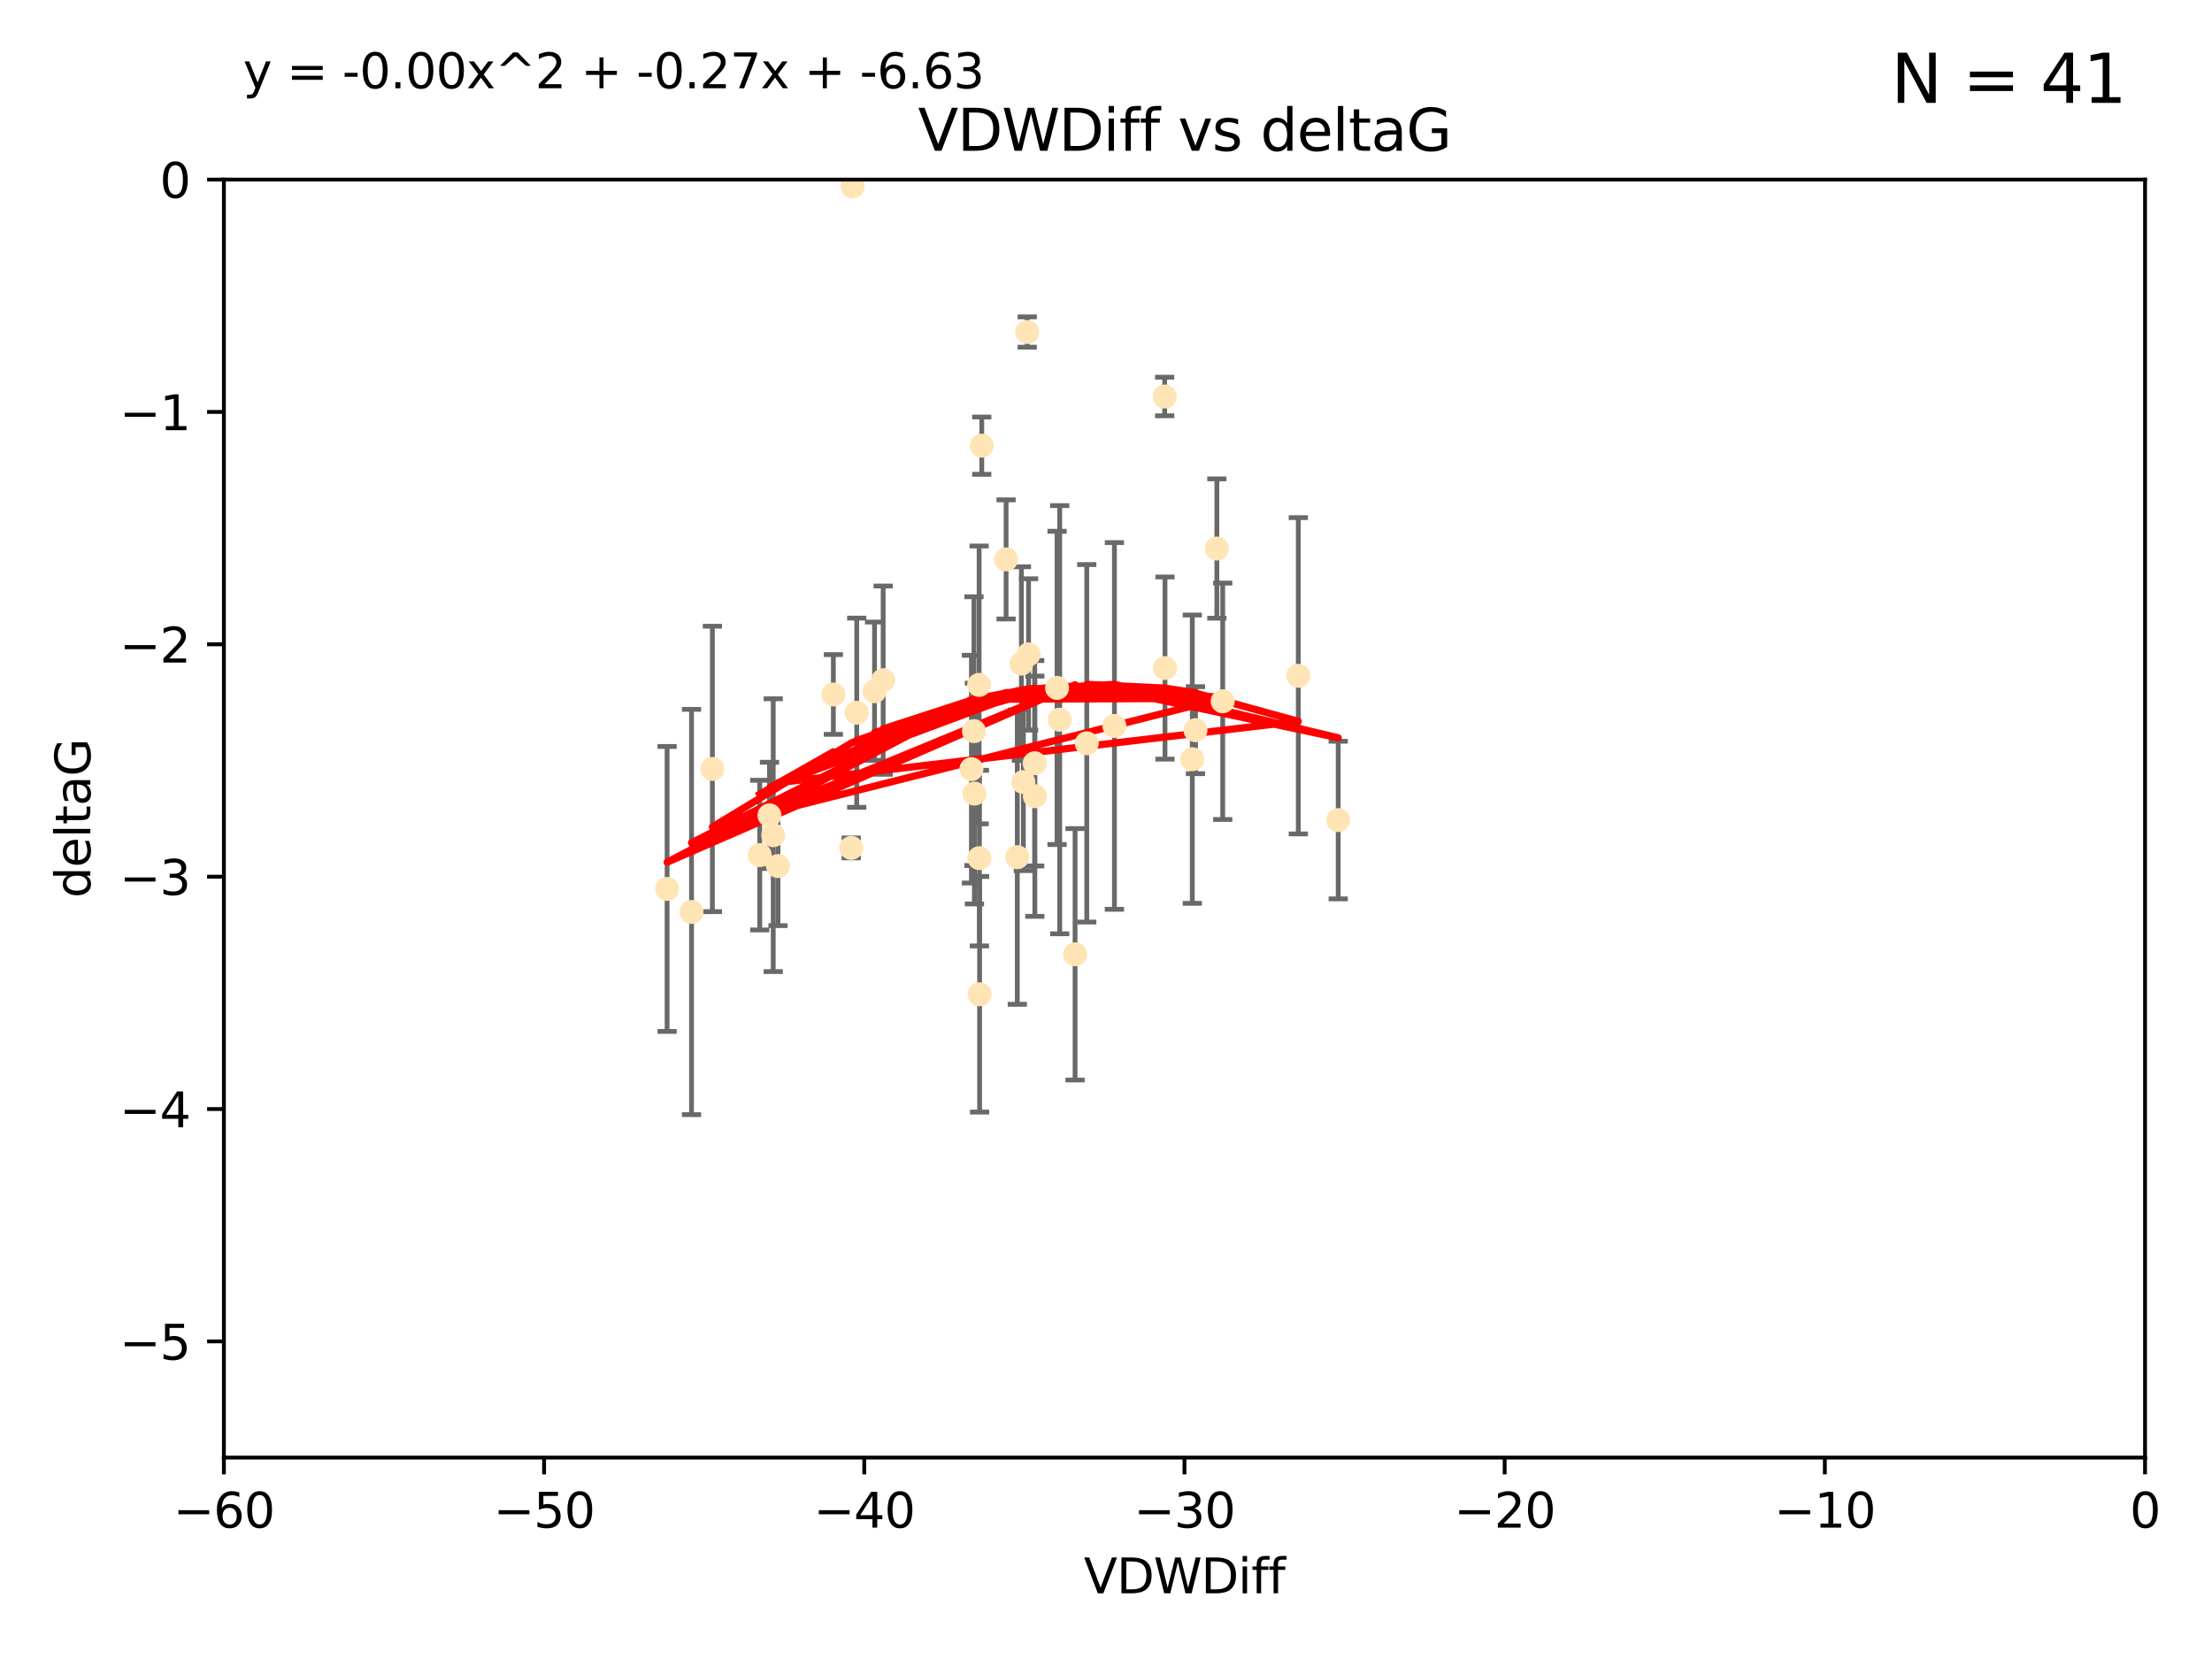 <?xml version="1.0" encoding="utf-8" standalone="no"?>
<!DOCTYPE svg PUBLIC "-//W3C//DTD SVG 1.1//EN"
  "http://www.w3.org/Graphics/SVG/1.1/DTD/svg11.dtd">
<svg xmlns:xlink="http://www.w3.org/1999/xlink" width="460.8pt" height="345.6pt" viewBox="0 0 460.8 345.6" xmlns="http://www.w3.org/2000/svg" version="1.1">
 <defs>
  <style type="text/css">*{stroke-linejoin: round; stroke-linecap: butt}</style>
 </defs>
 <g id="figure_1">
  <g id="patch_1">
   <path d="M 0 345.6 
L 460.8 345.6 
L 460.8 0 
L 0 0 
z
" style="fill: #ffffff"/>
  </g>
  <g id="axes_1">
   <g id="patch_2">
    <path d="M 46.64 303.64 
L 446.85 303.64 
L 446.85 37.411 
L 46.64 37.411 
z
" style="fill: #ffffff"/>
   </g>
   <g id="PathCollection_1">
    <defs>
     <path id="m54cd2aea5c" d="M 0 1.118 
C 0.297 1.118 0.581 1 0.791 0.791 
C 1 0.581 1.118 0.297 1.118 0 
C 1.118 -0.297 1 -0.581 0.791 -0.791 
C 0.581 -1 0.297 -1.118 0 -1.118 
C -0.297 -1.118 -0.581 -1 -0.791 -0.791 
C -1 -0.581 -1.118 -0.297 -1.118 0 
C -1.118 0.297 -1 0.581 -0.791 0.791 
C -0.581 1 -0.297 1.118 0 1.118 
z
" style="stroke: #ffe4b5"/>
    </defs>
    <g clip-path="url(#p4e8b5f363e)">
     <use xlink:href="#m54cd2aea5c" x="158.268" y="178.137" style="fill: #ffe4b5; stroke: #ffe4b5"/>
     <use xlink:href="#m54cd2aea5c" x="173.607" y="144.673" style="fill: #ffe4b5; stroke: #ffe4b5"/>
     <use xlink:href="#m54cd2aea5c" x="160.298" y="169.858" style="fill: #ffe4b5; stroke: #ffe4b5"/>
     <use xlink:href="#m54cd2aea5c" x="161.079" y="173.986" style="fill: #ffe4b5; stroke: #ffe4b5"/>
     <use xlink:href="#m54cd2aea5c" x="215.547" y="159.001" style="fill: #ffe4b5; stroke: #ffe4b5"/>
     <use xlink:href="#m54cd2aea5c" x="202.989" y="165.32" style="fill: #ffe4b5; stroke: #ffe4b5"/>
     <use xlink:href="#m54cd2aea5c" x="183.981" y="141.689" style="fill: #ffe4b5; stroke: #ffe4b5"/>
     <use xlink:href="#m54cd2aea5c" x="220.202" y="143.304" style="fill: #ffe4b5; stroke: #ffe4b5"/>
     <use xlink:href="#m54cd2aea5c" x="177.608" y="38.847" style="fill: #ffe4b5; stroke: #ffe4b5"/>
     <use xlink:href="#m54cd2aea5c" x="204.518" y="92.84" style="fill: #ffe4b5; stroke: #ffe4b5"/>
     <use xlink:href="#m54cd2aea5c" x="220.756" y="149.929" style="fill: #ffe4b5; stroke: #ffe4b5"/>
     <use xlink:href="#m54cd2aea5c" x="253.493" y="114.27" style="fill: #ffe4b5; stroke: #ffe4b5"/>
     <use xlink:href="#m54cd2aea5c" x="203.971" y="142.679" style="fill: #ffe4b5; stroke: #ffe4b5"/>
     <use xlink:href="#m54cd2aea5c" x="178.473" y="148.47" style="fill: #ffe4b5; stroke: #ffe4b5"/>
     <use xlink:href="#m54cd2aea5c" x="209.588" y="116.536" style="fill: #ffe4b5; stroke: #ffe4b5"/>
     <use xlink:href="#m54cd2aea5c" x="248.375" y="158.151" style="fill: #ffe4b5; stroke: #ffe4b5"/>
     <use xlink:href="#m54cd2aea5c" x="270.463" y="140.779" style="fill: #ffe4b5; stroke: #ffe4b5"/>
     <use xlink:href="#m54cd2aea5c" x="162.073" y="180.416" style="fill: #ffe4b5; stroke: #ffe4b5"/>
     <use xlink:href="#m54cd2aea5c" x="202.895" y="152.314" style="fill: #ffe4b5; stroke: #ffe4b5"/>
     <use xlink:href="#m54cd2aea5c" x="254.713" y="146.089" style="fill: #ffe4b5; stroke: #ffe4b5"/>
     <use xlink:href="#m54cd2aea5c" x="148.403" y="160.183" style="fill: #ffe4b5; stroke: #ffe4b5"/>
     <use xlink:href="#m54cd2aea5c" x="177.327" y="176.633" style="fill: #ffe4b5; stroke: #ffe4b5"/>
     <use xlink:href="#m54cd2aea5c" x="204.03" y="178.764" style="fill: #ffe4b5; stroke: #ffe4b5"/>
     <use xlink:href="#m54cd2aea5c" x="138.969" y="185.182" style="fill: #ffe4b5; stroke: #ffe4b5"/>
     <use xlink:href="#m54cd2aea5c" x="223.956" y="198.803" style="fill: #ffe4b5; stroke: #ffe4b5"/>
     <use xlink:href="#m54cd2aea5c" x="144.057" y="189.983" style="fill: #ffe4b5; stroke: #ffe4b5"/>
     <use xlink:href="#m54cd2aea5c" x="204.07" y="207.127" style="fill: #ffe4b5; stroke: #ffe4b5"/>
     <use xlink:href="#m54cd2aea5c" x="214.267" y="136.325" style="fill: #ffe4b5; stroke: #ffe4b5"/>
     <use xlink:href="#m54cd2aea5c" x="182.183" y="143.993" style="fill: #ffe4b5; stroke: #ffe4b5"/>
     <use xlink:href="#m54cd2aea5c" x="213.182" y="162.913" style="fill: #ffe4b5; stroke: #ffe4b5"/>
     <use xlink:href="#m54cd2aea5c" x="242.69" y="139.165" style="fill: #ffe4b5; stroke: #ffe4b5"/>
     <use xlink:href="#m54cd2aea5c" x="211.923" y="178.566" style="fill: #ffe4b5; stroke: #ffe4b5"/>
     <use xlink:href="#m54cd2aea5c" x="249.042" y="152.11" style="fill: #ffe4b5; stroke: #ffe4b5"/>
     <use xlink:href="#m54cd2aea5c" x="242.621" y="82.595" style="fill: #ffe4b5; stroke: #ffe4b5"/>
     <use xlink:href="#m54cd2aea5c" x="226.39" y="154.845" style="fill: #ffe4b5; stroke: #ffe4b5"/>
     <use xlink:href="#m54cd2aea5c" x="278.774" y="170.835" style="fill: #ffe4b5; stroke: #ffe4b5"/>
     <use xlink:href="#m54cd2aea5c" x="232.153" y="151.227" style="fill: #ffe4b5; stroke: #ffe4b5"/>
     <use xlink:href="#m54cd2aea5c" x="213.988" y="69.167" style="fill: #ffe4b5; stroke: #ffe4b5"/>
     <use xlink:href="#m54cd2aea5c" x="212.776" y="138.239" style="fill: #ffe4b5; stroke: #ffe4b5"/>
     <use xlink:href="#m54cd2aea5c" x="215.574" y="165.868" style="fill: #ffe4b5; stroke: #ffe4b5"/>
     <use xlink:href="#m54cd2aea5c" x="202.366" y="160.223" style="fill: #ffe4b5; stroke: #ffe4b5"/>
    </g>
   </g>
   <g id="matplotlib.axis_1">
    <g id="xtick_1">
     <g id="line2d_1">
      <defs>
       <path id="m815a73ae63" d="M 0 0 
L 0 3.5 
" style="stroke: #000000; stroke-width: 0.8"/>
      </defs>
      <g>
       <use xlink:href="#m815a73ae63" x="46.64" y="303.64" style="stroke: #000000; stroke-width: 0.8"/>
      </g>
     </g>
     <g id="text_1">
      <!-- −60 -->
      <g transform="translate(36.088 318.238)scale(0.1 -0.1)">
       <defs>
        <path id="DejaVuSans-2212" d="M 678 2272 
L 4684 2272 
L 4684 1741 
L 678 1741 
L 678 2272 
z
" transform="scale(0.016)"/>
        <path id="DejaVuSans-36" d="M 2113 2584 
Q 1688 2584 1439 2293 
Q 1191 2003 1191 1497 
Q 1191 994 1439 701 
Q 1688 409 2113 409 
Q 2538 409 2786 701 
Q 3034 994 3034 1497 
Q 3034 2003 2786 2293 
Q 2538 2584 2113 2584 
z
M 3366 4563 
L 3366 3988 
Q 3128 4100 2886 4159 
Q 2644 4219 2406 4219 
Q 1781 4219 1451 3797 
Q 1122 3375 1075 2522 
Q 1259 2794 1537 2939 
Q 1816 3084 2150 3084 
Q 2853 3084 3261 2657 
Q 3669 2231 3669 1497 
Q 3669 778 3244 343 
Q 2819 -91 2113 -91 
Q 1303 -91 875 529 
Q 447 1150 447 2328 
Q 447 3434 972 4092 
Q 1497 4750 2381 4750 
Q 2619 4750 2861 4703 
Q 3103 4656 3366 4563 
z
" transform="scale(0.016)"/>
        <path id="DejaVuSans-30" d="M 2034 4250 
Q 1547 4250 1301 3770 
Q 1056 3291 1056 2328 
Q 1056 1369 1301 889 
Q 1547 409 2034 409 
Q 2525 409 2770 889 
Q 3016 1369 3016 2328 
Q 3016 3291 2770 3770 
Q 2525 4250 2034 4250 
z
M 2034 4750 
Q 2819 4750 3233 4129 
Q 3647 3509 3647 2328 
Q 3647 1150 3233 529 
Q 2819 -91 2034 -91 
Q 1250 -91 836 529 
Q 422 1150 422 2328 
Q 422 3509 836 4129 
Q 1250 4750 2034 4750 
z
" transform="scale(0.016)"/>
       </defs>
       <use xlink:href="#DejaVuSans-2212"/>
       <use xlink:href="#DejaVuSans-36" x="83.789"/>
       <use xlink:href="#DejaVuSans-30" x="147.412"/>
      </g>
     </g>
    </g>
    <g id="xtick_2">
     <g id="line2d_2">
      <g>
       <use xlink:href="#m815a73ae63" x="113.342" y="303.64" style="stroke: #000000; stroke-width: 0.8"/>
      </g>
     </g>
     <g id="text_2">
      <!-- −50 -->
      <g transform="translate(102.789 318.238)scale(0.1 -0.1)">
       <defs>
        <path id="DejaVuSans-35" d="M 691 4666 
L 3169 4666 
L 3169 4134 
L 1269 4134 
L 1269 2991 
Q 1406 3038 1543 3061 
Q 1681 3084 1819 3084 
Q 2600 3084 3056 2656 
Q 3513 2228 3513 1497 
Q 3513 744 3044 326 
Q 2575 -91 1722 -91 
Q 1428 -91 1123 -41 
Q 819 9 494 109 
L 494 744 
Q 775 591 1075 516 
Q 1375 441 1709 441 
Q 2250 441 2565 725 
Q 2881 1009 2881 1497 
Q 2881 1984 2565 2268 
Q 2250 2553 1709 2553 
Q 1456 2553 1204 2497 
Q 953 2441 691 2322 
L 691 4666 
z
" transform="scale(0.016)"/>
       </defs>
       <use xlink:href="#DejaVuSans-2212"/>
       <use xlink:href="#DejaVuSans-35" x="83.789"/>
       <use xlink:href="#DejaVuSans-30" x="147.412"/>
      </g>
     </g>
    </g>
    <g id="xtick_3">
     <g id="line2d_3">
      <g>
       <use xlink:href="#m815a73ae63" x="180.043" y="303.64" style="stroke: #000000; stroke-width: 0.8"/>
      </g>
     </g>
     <g id="text_3">
      <!-- −40 -->
      <g transform="translate(169.491 318.238)scale(0.1 -0.1)">
       <defs>
        <path id="DejaVuSans-34" d="M 2419 4116 
L 825 1625 
L 2419 1625 
L 2419 4116 
z
M 2253 4666 
L 3047 4666 
L 3047 1625 
L 3713 1625 
L 3713 1100 
L 3047 1100 
L 3047 0 
L 2419 0 
L 2419 1100 
L 313 1100 
L 313 1709 
L 2253 4666 
z
" transform="scale(0.016)"/>
       </defs>
       <use xlink:href="#DejaVuSans-2212"/>
       <use xlink:href="#DejaVuSans-34" x="83.789"/>
       <use xlink:href="#DejaVuSans-30" x="147.412"/>
      </g>
     </g>
    </g>
    <g id="xtick_4">
     <g id="line2d_4">
      <g>
       <use xlink:href="#m815a73ae63" x="246.745" y="303.64" style="stroke: #000000; stroke-width: 0.8"/>
      </g>
     </g>
     <g id="text_4">
      <!-- −30 -->
      <g transform="translate(236.193 318.238)scale(0.1 -0.1)">
       <defs>
        <path id="DejaVuSans-33" d="M 2597 2516 
Q 3050 2419 3304 2112 
Q 3559 1806 3559 1356 
Q 3559 666 3084 287 
Q 2609 -91 1734 -91 
Q 1441 -91 1130 -33 
Q 819 25 488 141 
L 488 750 
Q 750 597 1062 519 
Q 1375 441 1716 441 
Q 2309 441 2620 675 
Q 2931 909 2931 1356 
Q 2931 1769 2642 2001 
Q 2353 2234 1838 2234 
L 1294 2234 
L 1294 2753 
L 1863 2753 
Q 2328 2753 2575 2939 
Q 2822 3125 2822 3475 
Q 2822 3834 2567 4026 
Q 2313 4219 1838 4219 
Q 1578 4219 1281 4162 
Q 984 4106 628 3988 
L 628 4550 
Q 988 4650 1302 4700 
Q 1616 4750 1894 4750 
Q 2613 4750 3031 4423 
Q 3450 4097 3450 3541 
Q 3450 3153 3228 2886 
Q 3006 2619 2597 2516 
z
" transform="scale(0.016)"/>
       </defs>
       <use xlink:href="#DejaVuSans-2212"/>
       <use xlink:href="#DejaVuSans-33" x="83.789"/>
       <use xlink:href="#DejaVuSans-30" x="147.412"/>
      </g>
     </g>
    </g>
    <g id="xtick_5">
     <g id="line2d_5">
      <g>
       <use xlink:href="#m815a73ae63" x="313.447" y="303.64" style="stroke: #000000; stroke-width: 0.8"/>
      </g>
     </g>
     <g id="text_5">
      <!-- −20 -->
      <g transform="translate(302.894 318.238)scale(0.1 -0.1)">
       <defs>
        <path id="DejaVuSans-32" d="M 1228 531 
L 3431 531 
L 3431 0 
L 469 0 
L 469 531 
Q 828 903 1448 1529 
Q 2069 2156 2228 2338 
Q 2531 2678 2651 2914 
Q 2772 3150 2772 3378 
Q 2772 3750 2511 3984 
Q 2250 4219 1831 4219 
Q 1534 4219 1204 4116 
Q 875 4013 500 3803 
L 500 4441 
Q 881 4594 1212 4672 
Q 1544 4750 1819 4750 
Q 2544 4750 2975 4387 
Q 3406 4025 3406 3419 
Q 3406 3131 3298 2873 
Q 3191 2616 2906 2266 
Q 2828 2175 2409 1742 
Q 1991 1309 1228 531 
z
" transform="scale(0.016)"/>
       </defs>
       <use xlink:href="#DejaVuSans-2212"/>
       <use xlink:href="#DejaVuSans-32" x="83.789"/>
       <use xlink:href="#DejaVuSans-30" x="147.412"/>
      </g>
     </g>
    </g>
    <g id="xtick_6">
     <g id="line2d_6">
      <g>
       <use xlink:href="#m815a73ae63" x="380.148" y="303.64" style="stroke: #000000; stroke-width: 0.8"/>
      </g>
     </g>
     <g id="text_6">
      <!-- −10 -->
      <g transform="translate(369.596 318.238)scale(0.1 -0.1)">
       <defs>
        <path id="DejaVuSans-31" d="M 794 531 
L 1825 531 
L 1825 4091 
L 703 3866 
L 703 4441 
L 1819 4666 
L 2450 4666 
L 2450 531 
L 3481 531 
L 3481 0 
L 794 0 
L 794 531 
z
" transform="scale(0.016)"/>
       </defs>
       <use xlink:href="#DejaVuSans-2212"/>
       <use xlink:href="#DejaVuSans-31" x="83.789"/>
       <use xlink:href="#DejaVuSans-30" x="147.412"/>
      </g>
     </g>
    </g>
    <g id="xtick_7">
     <g id="line2d_7">
      <g>
       <use xlink:href="#m815a73ae63" x="446.85" y="303.64" style="stroke: #000000; stroke-width: 0.8"/>
      </g>
     </g>
     <g id="text_7">
      <!-- 0 -->
      <g transform="translate(443.669 318.238)scale(0.1 -0.1)">
       <use xlink:href="#DejaVuSans-30"/>
      </g>
     </g>
    </g>
    <g id="text_8">
     <!-- VDWDiff -->
     <g transform="translate(225.772 331.917)scale(0.1 -0.1)">
      <defs>
       <path id="DejaVuSans-56" d="M 1831 0 
L 50 4666 
L 709 4666 
L 2188 738 
L 3669 4666 
L 4325 4666 
L 2547 0 
L 1831 0 
z
" transform="scale(0.016)"/>
       <path id="DejaVuSans-44" d="M 1259 4147 
L 1259 519 
L 2022 519 
Q 2988 519 3436 956 
Q 3884 1394 3884 2338 
Q 3884 3275 3436 3711 
Q 2988 4147 2022 4147 
L 1259 4147 
z
M 628 4666 
L 1925 4666 
Q 3281 4666 3915 4102 
Q 4550 3538 4550 2338 
Q 4550 1131 3912 565 
Q 3275 0 1925 0 
L 628 0 
L 628 4666 
z
" transform="scale(0.016)"/>
       <path id="DejaVuSans-57" d="M 213 4666 
L 850 4666 
L 1831 722 
L 2809 4666 
L 3519 4666 
L 4500 722 
L 5478 4666 
L 6119 4666 
L 4947 0 
L 4153 0 
L 3169 4050 
L 2175 0 
L 1381 0 
L 213 4666 
z
" transform="scale(0.016)"/>
       <path id="DejaVuSans-69" d="M 603 3500 
L 1178 3500 
L 1178 0 
L 603 0 
L 603 3500 
z
M 603 4863 
L 1178 4863 
L 1178 4134 
L 603 4134 
L 603 4863 
z
" transform="scale(0.016)"/>
       <path id="DejaVuSans-66" d="M 2375 4863 
L 2375 4384 
L 1825 4384 
Q 1516 4384 1395 4259 
Q 1275 4134 1275 3809 
L 1275 3500 
L 2222 3500 
L 2222 3053 
L 1275 3053 
L 1275 0 
L 697 0 
L 697 3053 
L 147 3053 
L 147 3500 
L 697 3500 
L 697 3744 
Q 697 4328 969 4595 
Q 1241 4863 1831 4863 
L 2375 4863 
z
" transform="scale(0.016)"/>
      </defs>
      <use xlink:href="#DejaVuSans-56"/>
      <use xlink:href="#DejaVuSans-44" x="68.408"/>
      <use xlink:href="#DejaVuSans-57" x="145.41"/>
      <use xlink:href="#DejaVuSans-44" x="244.287"/>
      <use xlink:href="#DejaVuSans-69" x="321.289"/>
      <use xlink:href="#DejaVuSans-66" x="349.072"/>
      <use xlink:href="#DejaVuSans-66" x="384.277"/>
     </g>
    </g>
   </g>
   <g id="matplotlib.axis_2">
    <g id="ytick_1">
     <g id="line2d_8">
      <defs>
       <path id="mad8fa4c129" d="M 0 0 
L -3.5 0 
" style="stroke: #000000; stroke-width: 0.8"/>
      </defs>
      <g>
       <use xlink:href="#mad8fa4c129" x="46.64" y="279.437" style="stroke: #000000; stroke-width: 0.8"/>
      </g>
     </g>
     <g id="text_9">
      <!-- −5 -->
      <g transform="translate(24.898 283.237)scale(0.1 -0.1)">
       <use xlink:href="#DejaVuSans-2212"/>
       <use xlink:href="#DejaVuSans-35" x="83.789"/>
      </g>
     </g>
    </g>
    <g id="ytick_2">
     <g id="line2d_9">
      <g>
       <use xlink:href="#mad8fa4c129" x="46.64" y="231.032" style="stroke: #000000; stroke-width: 0.8"/>
      </g>
     </g>
     <g id="text_10">
      <!-- −4 -->
      <g transform="translate(24.898 234.831)scale(0.1 -0.1)">
       <use xlink:href="#DejaVuSans-2212"/>
       <use xlink:href="#DejaVuSans-34" x="83.789"/>
      </g>
     </g>
    </g>
    <g id="ytick_3">
     <g id="line2d_10">
      <g>
       <use xlink:href="#mad8fa4c129" x="46.64" y="182.627" style="stroke: #000000; stroke-width: 0.8"/>
      </g>
     </g>
     <g id="text_11">
      <!-- −3 -->
      <g transform="translate(24.898 186.426)scale(0.1 -0.1)">
       <use xlink:href="#DejaVuSans-2212"/>
       <use xlink:href="#DejaVuSans-33" x="83.789"/>
      </g>
     </g>
    </g>
    <g id="ytick_4">
     <g id="line2d_11">
      <g>
       <use xlink:href="#mad8fa4c129" x="46.64" y="134.222" style="stroke: #000000; stroke-width: 0.8"/>
      </g>
     </g>
     <g id="text_12">
      <!-- −2 -->
      <g transform="translate(24.898 138.021)scale(0.1 -0.1)">
       <use xlink:href="#DejaVuSans-2212"/>
       <use xlink:href="#DejaVuSans-32" x="83.789"/>
      </g>
     </g>
    </g>
    <g id="ytick_5">
     <g id="line2d_12">
      <g>
       <use xlink:href="#mad8fa4c129" x="46.64" y="85.816" style="stroke: #000000; stroke-width: 0.8"/>
      </g>
     </g>
     <g id="text_13">
      <!-- −1 -->
      <g transform="translate(24.898 89.616)scale(0.1 -0.1)">
       <use xlink:href="#DejaVuSans-2212"/>
       <use xlink:href="#DejaVuSans-31" x="83.789"/>
      </g>
     </g>
    </g>
    <g id="ytick_6">
     <g id="line2d_13">
      <g>
       <use xlink:href="#mad8fa4c129" x="46.64" y="37.411" style="stroke: #000000; stroke-width: 0.8"/>
      </g>
     </g>
     <g id="text_14">
      <!-- 0 -->
      <g transform="translate(33.278 41.21)scale(0.1 -0.1)">
       <use xlink:href="#DejaVuSans-30"/>
      </g>
     </g>
    </g>
    <g id="text_15">
     <!-- deltaG -->
     <g transform="translate(18.818 187.064)rotate(-90)scale(0.1 -0.1)">
      <defs>
       <path id="DejaVuSans-64" d="M 2906 2969 
L 2906 4863 
L 3481 4863 
L 3481 0 
L 2906 0 
L 2906 525 
Q 2725 213 2448 61 
Q 2172 -91 1784 -91 
Q 1150 -91 751 415 
Q 353 922 353 1747 
Q 353 2572 751 3078 
Q 1150 3584 1784 3584 
Q 2172 3584 2448 3432 
Q 2725 3281 2906 2969 
z
M 947 1747 
Q 947 1113 1208 752 
Q 1469 391 1925 391 
Q 2381 391 2643 752 
Q 2906 1113 2906 1747 
Q 2906 2381 2643 2742 
Q 2381 3103 1925 3103 
Q 1469 3103 1208 2742 
Q 947 2381 947 1747 
z
" transform="scale(0.016)"/>
       <path id="DejaVuSans-65" d="M 3597 1894 
L 3597 1613 
L 953 1613 
Q 991 1019 1311 708 
Q 1631 397 2203 397 
Q 2534 397 2845 478 
Q 3156 559 3463 722 
L 3463 178 
Q 3153 47 2828 -22 
Q 2503 -91 2169 -91 
Q 1331 -91 842 396 
Q 353 884 353 1716 
Q 353 2575 817 3079 
Q 1281 3584 2069 3584 
Q 2775 3584 3186 3129 
Q 3597 2675 3597 1894 
z
M 3022 2063 
Q 3016 2534 2758 2815 
Q 2500 3097 2075 3097 
Q 1594 3097 1305 2825 
Q 1016 2553 972 2059 
L 3022 2063 
z
" transform="scale(0.016)"/>
       <path id="DejaVuSans-6c" d="M 603 4863 
L 1178 4863 
L 1178 0 
L 603 0 
L 603 4863 
z
" transform="scale(0.016)"/>
       <path id="DejaVuSans-74" d="M 1172 4494 
L 1172 3500 
L 2356 3500 
L 2356 3053 
L 1172 3053 
L 1172 1153 
Q 1172 725 1289 603 
Q 1406 481 1766 481 
L 2356 481 
L 2356 0 
L 1766 0 
Q 1100 0 847 248 
Q 594 497 594 1153 
L 594 3053 
L 172 3053 
L 172 3500 
L 594 3500 
L 594 4494 
L 1172 4494 
z
" transform="scale(0.016)"/>
       <path id="DejaVuSans-61" d="M 2194 1759 
Q 1497 1759 1228 1600 
Q 959 1441 959 1056 
Q 959 750 1161 570 
Q 1363 391 1709 391 
Q 2188 391 2477 730 
Q 2766 1069 2766 1631 
L 2766 1759 
L 2194 1759 
z
M 3341 1997 
L 3341 0 
L 2766 0 
L 2766 531 
Q 2569 213 2275 61 
Q 1981 -91 1556 -91 
Q 1019 -91 701 211 
Q 384 513 384 1019 
Q 384 1609 779 1909 
Q 1175 2209 1959 2209 
L 2766 2209 
L 2766 2266 
Q 2766 2663 2505 2880 
Q 2244 3097 1772 3097 
Q 1472 3097 1187 3025 
Q 903 2953 641 2809 
L 641 3341 
Q 956 3463 1253 3523 
Q 1550 3584 1831 3584 
Q 2591 3584 2966 3190 
Q 3341 2797 3341 1997 
z
" transform="scale(0.016)"/>
       <path id="DejaVuSans-47" d="M 3809 666 
L 3809 1919 
L 2778 1919 
L 2778 2438 
L 4434 2438 
L 4434 434 
Q 4069 175 3628 42 
Q 3188 -91 2688 -91 
Q 1594 -91 976 548 
Q 359 1188 359 2328 
Q 359 3472 976 4111 
Q 1594 4750 2688 4750 
Q 3144 4750 3555 4637 
Q 3966 4525 4313 4306 
L 4313 3634 
Q 3963 3931 3569 4081 
Q 3175 4231 2741 4231 
Q 1884 4231 1454 3753 
Q 1025 3275 1025 2328 
Q 1025 1384 1454 906 
Q 1884 428 2741 428 
Q 3075 428 3337 486 
Q 3600 544 3809 666 
z
" transform="scale(0.016)"/>
      </defs>
      <use xlink:href="#DejaVuSans-64"/>
      <use xlink:href="#DejaVuSans-65" x="63.477"/>
      <use xlink:href="#DejaVuSans-6c" x="125"/>
      <use xlink:href="#DejaVuSans-74" x="152.783"/>
      <use xlink:href="#DejaVuSans-61" x="191.992"/>
      <use xlink:href="#DejaVuSans-47" x="253.271"/>
     </g>
    </g>
   </g>
   <g id="LineCollection_1">
    <path d="M 158.268 193.728 
L 158.268 162.545 
" clip-path="url(#p4e8b5f363e)" style="fill: none; stroke: #696969"/>
    <path d="M 173.607 152.981 
L 173.607 136.364 
" clip-path="url(#p4e8b5f363e)" style="fill: none; stroke: #696969"/>
    <path d="M 160.298 180.927 
L 160.298 158.788 
" clip-path="url(#p4e8b5f363e)" style="fill: none; stroke: #696969"/>
    <path d="M 161.079 202.4 
L 161.079 145.572 
" clip-path="url(#p4e8b5f363e)" style="fill: none; stroke: #696969"/>
    <path d="M 215.547 180.402 
L 215.547 137.6 
" clip-path="url(#p4e8b5f363e)" style="fill: none; stroke: #696969"/>
    <path d="M 202.989 188.311 
L 202.989 142.329 
" clip-path="url(#p4e8b5f363e)" style="fill: none; stroke: #696969"/>
    <path d="M 183.981 161.302 
L 183.981 122.077 
" clip-path="url(#p4e8b5f363e)" style="fill: none; stroke: #696969"/>
    <path d="M 220.202 175.929 
L 220.202 110.679 
" clip-path="url(#p4e8b5f363e)" style="fill: none; stroke: #696969"/>
    <path d="M 177.608 39.167 
L 177.608 38.528 
" clip-path="url(#p4e8b5f363e)" style="fill: none; stroke: #696969"/>
    <path d="M 204.518 98.808 
L 204.518 86.872 
" clip-path="url(#p4e8b5f363e)" style="fill: none; stroke: #696969"/>
    <path d="M 220.756 194.529 
L 220.756 105.328 
" clip-path="url(#p4e8b5f363e)" style="fill: none; stroke: #696969"/>
    <path d="M 253.493 128.784 
L 253.493 99.756 
" clip-path="url(#p4e8b5f363e)" style="fill: none; stroke: #696969"/>
    <path d="M 203.971 171.617 
L 203.971 113.74 
" clip-path="url(#p4e8b5f363e)" style="fill: none; stroke: #696969"/>
    <path d="M 178.473 168.179 
L 178.473 128.76 
" clip-path="url(#p4e8b5f363e)" style="fill: none; stroke: #696969"/>
    <path d="M 209.588 128.944 
L 209.588 104.128 
" clip-path="url(#p4e8b5f363e)" style="fill: none; stroke: #696969"/>
    <path d="M 248.375 188.185 
L 248.375 128.118 
" clip-path="url(#p4e8b5f363e)" style="fill: none; stroke: #696969"/>
    <path d="M 270.463 173.723 
L 270.463 107.835 
" clip-path="url(#p4e8b5f363e)" style="fill: none; stroke: #696969"/>
    <path d="M 162.073 192.831 
L 162.073 168.001 
" clip-path="url(#p4e8b5f363e)" style="fill: none; stroke: #696969"/>
    <path d="M 202.895 180.309 
L 202.895 124.318 
" clip-path="url(#p4e8b5f363e)" style="fill: none; stroke: #696969"/>
    <path d="M 254.713 170.71 
L 254.713 121.468 
" clip-path="url(#p4e8b5f363e)" style="fill: none; stroke: #696969"/>
    <path d="M 148.403 189.912 
L 148.403 130.454 
" clip-path="url(#p4e8b5f363e)" style="fill: none; stroke: #696969"/>
    <path d="M 177.327 178.713 
L 177.327 174.553 
" clip-path="url(#p4e8b5f363e)" style="fill: none; stroke: #696969"/>
    <path d="M 204.03 197.058 
L 204.03 160.47 
" clip-path="url(#p4e8b5f363e)" style="fill: none; stroke: #696969"/>
    <path d="M 138.969 214.86 
L 138.969 155.505 
" clip-path="url(#p4e8b5f363e)" style="fill: none; stroke: #696969"/>
    <path d="M 223.956 224.99 
L 223.956 172.616 
" clip-path="url(#p4e8b5f363e)" style="fill: none; stroke: #696969"/>
    <path d="M 144.057 232.198 
L 144.057 147.768 
" clip-path="url(#p4e8b5f363e)" style="fill: none; stroke: #696969"/>
    <path d="M 204.07 231.664 
L 204.07 182.589 
" clip-path="url(#p4e8b5f363e)" style="fill: none; stroke: #696969"/>
    <path d="M 214.267 152.087 
L 214.267 120.563 
" clip-path="url(#p4e8b5f363e)" style="fill: none; stroke: #696969"/>
    <path d="M 182.183 158.404 
L 182.183 129.582 
" clip-path="url(#p4e8b5f363e)" style="fill: none; stroke: #696969"/>
    <path d="M 213.182 181.366 
L 213.182 144.46 
" clip-path="url(#p4e8b5f363e)" style="fill: none; stroke: #696969"/>
    <path d="M 242.69 158.138 
L 242.69 120.191 
" clip-path="url(#p4e8b5f363e)" style="fill: none; stroke: #696969"/>
    <path d="M 211.923 209.214 
L 211.923 147.918 
" clip-path="url(#p4e8b5f363e)" style="fill: none; stroke: #696969"/>
    <path d="M 249.042 161.174 
L 249.042 143.046 
" clip-path="url(#p4e8b5f363e)" style="fill: none; stroke: #696969"/>
    <path d="M 242.621 86.608 
L 242.621 78.581 
" clip-path="url(#p4e8b5f363e)" style="fill: none; stroke: #696969"/>
    <path d="M 226.39 192.081 
L 226.39 117.609 
" clip-path="url(#p4e8b5f363e)" style="fill: none; stroke: #696969"/>
    <path d="M 278.774 187.253 
L 278.774 154.416 
" clip-path="url(#p4e8b5f363e)" style="fill: none; stroke: #696969"/>
    <path d="M 232.153 189.424 
L 232.153 113.031 
" clip-path="url(#p4e8b5f363e)" style="fill: none; stroke: #696969"/>
    <path d="M 213.988 72.321 
L 213.988 66.012 
" clip-path="url(#p4e8b5f363e)" style="fill: none; stroke: #696969"/>
    <path d="M 212.776 158.412 
L 212.776 118.066 
" clip-path="url(#p4e8b5f363e)" style="fill: none; stroke: #696969"/>
    <path d="M 215.574 190.89 
L 215.574 140.846 
" clip-path="url(#p4e8b5f363e)" style="fill: none; stroke: #696969"/>
    <path d="M 202.366 183.941 
L 202.366 136.506 
" clip-path="url(#p4e8b5f363e)" style="fill: none; stroke: #696969"/>
   </g>
   <g id="line2d_14">
    <defs>
     <path id="mad7c1f4365" d="M 2 0 
L -2 -0 
" style="stroke: #696969"/>
    </defs>
    <g clip-path="url(#p4e8b5f363e)">
     <use xlink:href="#mad7c1f4365" x="158.268" y="193.728" style="fill: #696969; stroke: #696969"/>
     <use xlink:href="#mad7c1f4365" x="173.607" y="152.981" style="fill: #696969; stroke: #696969"/>
     <use xlink:href="#mad7c1f4365" x="160.298" y="180.927" style="fill: #696969; stroke: #696969"/>
     <use xlink:href="#mad7c1f4365" x="161.079" y="202.4" style="fill: #696969; stroke: #696969"/>
     <use xlink:href="#mad7c1f4365" x="215.547" y="180.402" style="fill: #696969; stroke: #696969"/>
     <use xlink:href="#mad7c1f4365" x="202.989" y="188.311" style="fill: #696969; stroke: #696969"/>
     <use xlink:href="#mad7c1f4365" x="183.981" y="161.302" style="fill: #696969; stroke: #696969"/>
     <use xlink:href="#mad7c1f4365" x="220.202" y="175.929" style="fill: #696969; stroke: #696969"/>
     <use xlink:href="#mad7c1f4365" x="177.608" y="39.167" style="fill: #696969; stroke: #696969"/>
     <use xlink:href="#mad7c1f4365" x="204.518" y="98.808" style="fill: #696969; stroke: #696969"/>
     <use xlink:href="#mad7c1f4365" x="220.756" y="194.529" style="fill: #696969; stroke: #696969"/>
     <use xlink:href="#mad7c1f4365" x="253.493" y="128.784" style="fill: #696969; stroke: #696969"/>
     <use xlink:href="#mad7c1f4365" x="203.971" y="171.617" style="fill: #696969; stroke: #696969"/>
     <use xlink:href="#mad7c1f4365" x="178.473" y="168.179" style="fill: #696969; stroke: #696969"/>
     <use xlink:href="#mad7c1f4365" x="209.588" y="128.944" style="fill: #696969; stroke: #696969"/>
     <use xlink:href="#mad7c1f4365" x="248.375" y="188.185" style="fill: #696969; stroke: #696969"/>
     <use xlink:href="#mad7c1f4365" x="270.463" y="173.723" style="fill: #696969; stroke: #696969"/>
     <use xlink:href="#mad7c1f4365" x="162.073" y="192.831" style="fill: #696969; stroke: #696969"/>
     <use xlink:href="#mad7c1f4365" x="202.895" y="180.309" style="fill: #696969; stroke: #696969"/>
     <use xlink:href="#mad7c1f4365" x="254.713" y="170.71" style="fill: #696969; stroke: #696969"/>
     <use xlink:href="#mad7c1f4365" x="148.403" y="189.912" style="fill: #696969; stroke: #696969"/>
     <use xlink:href="#mad7c1f4365" x="177.327" y="178.713" style="fill: #696969; stroke: #696969"/>
     <use xlink:href="#mad7c1f4365" x="204.03" y="197.058" style="fill: #696969; stroke: #696969"/>
     <use xlink:href="#mad7c1f4365" x="138.969" y="214.86" style="fill: #696969; stroke: #696969"/>
     <use xlink:href="#mad7c1f4365" x="223.956" y="224.99" style="fill: #696969; stroke: #696969"/>
     <use xlink:href="#mad7c1f4365" x="144.057" y="232.198" style="fill: #696969; stroke: #696969"/>
     <use xlink:href="#mad7c1f4365" x="204.07" y="231.664" style="fill: #696969; stroke: #696969"/>
     <use xlink:href="#mad7c1f4365" x="214.267" y="152.087" style="fill: #696969; stroke: #696969"/>
     <use xlink:href="#mad7c1f4365" x="182.183" y="158.404" style="fill: #696969; stroke: #696969"/>
     <use xlink:href="#mad7c1f4365" x="213.182" y="181.366" style="fill: #696969; stroke: #696969"/>
     <use xlink:href="#mad7c1f4365" x="242.69" y="158.138" style="fill: #696969; stroke: #696969"/>
     <use xlink:href="#mad7c1f4365" x="211.923" y="209.214" style="fill: #696969; stroke: #696969"/>
     <use xlink:href="#mad7c1f4365" x="249.042" y="161.174" style="fill: #696969; stroke: #696969"/>
     <use xlink:href="#mad7c1f4365" x="242.621" y="86.608" style="fill: #696969; stroke: #696969"/>
     <use xlink:href="#mad7c1f4365" x="226.39" y="192.081" style="fill: #696969; stroke: #696969"/>
     <use xlink:href="#mad7c1f4365" x="278.774" y="187.253" style="fill: #696969; stroke: #696969"/>
     <use xlink:href="#mad7c1f4365" x="232.153" y="189.424" style="fill: #696969; stroke: #696969"/>
     <use xlink:href="#mad7c1f4365" x="213.988" y="72.321" style="fill: #696969; stroke: #696969"/>
     <use xlink:href="#mad7c1f4365" x="212.776" y="158.412" style="fill: #696969; stroke: #696969"/>
     <use xlink:href="#mad7c1f4365" x="215.574" y="190.89" style="fill: #696969; stroke: #696969"/>
     <use xlink:href="#mad7c1f4365" x="202.366" y="183.941" style="fill: #696969; stroke: #696969"/>
    </g>
   </g>
   <g id="line2d_15">
    <g clip-path="url(#p4e8b5f363e)">
     <use xlink:href="#mad7c1f4365" x="158.268" y="162.545" style="fill: #696969; stroke: #696969"/>
     <use xlink:href="#mad7c1f4365" x="173.607" y="136.364" style="fill: #696969; stroke: #696969"/>
     <use xlink:href="#mad7c1f4365" x="160.298" y="158.788" style="fill: #696969; stroke: #696969"/>
     <use xlink:href="#mad7c1f4365" x="161.079" y="145.572" style="fill: #696969; stroke: #696969"/>
     <use xlink:href="#mad7c1f4365" x="215.547" y="137.6" style="fill: #696969; stroke: #696969"/>
     <use xlink:href="#mad7c1f4365" x="202.989" y="142.329" style="fill: #696969; stroke: #696969"/>
     <use xlink:href="#mad7c1f4365" x="183.981" y="122.077" style="fill: #696969; stroke: #696969"/>
     <use xlink:href="#mad7c1f4365" x="220.202" y="110.679" style="fill: #696969; stroke: #696969"/>
     <use xlink:href="#mad7c1f4365" x="177.608" y="38.528" style="fill: #696969; stroke: #696969"/>
     <use xlink:href="#mad7c1f4365" x="204.518" y="86.872" style="fill: #696969; stroke: #696969"/>
     <use xlink:href="#mad7c1f4365" x="220.756" y="105.328" style="fill: #696969; stroke: #696969"/>
     <use xlink:href="#mad7c1f4365" x="253.493" y="99.756" style="fill: #696969; stroke: #696969"/>
     <use xlink:href="#mad7c1f4365" x="203.971" y="113.74" style="fill: #696969; stroke: #696969"/>
     <use xlink:href="#mad7c1f4365" x="178.473" y="128.76" style="fill: #696969; stroke: #696969"/>
     <use xlink:href="#mad7c1f4365" x="209.588" y="104.128" style="fill: #696969; stroke: #696969"/>
     <use xlink:href="#mad7c1f4365" x="248.375" y="128.118" style="fill: #696969; stroke: #696969"/>
     <use xlink:href="#mad7c1f4365" x="270.463" y="107.835" style="fill: #696969; stroke: #696969"/>
     <use xlink:href="#mad7c1f4365" x="162.073" y="168.001" style="fill: #696969; stroke: #696969"/>
     <use xlink:href="#mad7c1f4365" x="202.895" y="124.318" style="fill: #696969; stroke: #696969"/>
     <use xlink:href="#mad7c1f4365" x="254.713" y="121.468" style="fill: #696969; stroke: #696969"/>
     <use xlink:href="#mad7c1f4365" x="148.403" y="130.454" style="fill: #696969; stroke: #696969"/>
     <use xlink:href="#mad7c1f4365" x="177.327" y="174.553" style="fill: #696969; stroke: #696969"/>
     <use xlink:href="#mad7c1f4365" x="204.03" y="160.47" style="fill: #696969; stroke: #696969"/>
     <use xlink:href="#mad7c1f4365" x="138.969" y="155.505" style="fill: #696969; stroke: #696969"/>
     <use xlink:href="#mad7c1f4365" x="223.956" y="172.616" style="fill: #696969; stroke: #696969"/>
     <use xlink:href="#mad7c1f4365" x="144.057" y="147.768" style="fill: #696969; stroke: #696969"/>
     <use xlink:href="#mad7c1f4365" x="204.07" y="182.589" style="fill: #696969; stroke: #696969"/>
     <use xlink:href="#mad7c1f4365" x="214.267" y="120.563" style="fill: #696969; stroke: #696969"/>
     <use xlink:href="#mad7c1f4365" x="182.183" y="129.582" style="fill: #696969; stroke: #696969"/>
     <use xlink:href="#mad7c1f4365" x="213.182" y="144.46" style="fill: #696969; stroke: #696969"/>
     <use xlink:href="#mad7c1f4365" x="242.69" y="120.191" style="fill: #696969; stroke: #696969"/>
     <use xlink:href="#mad7c1f4365" x="211.923" y="147.918" style="fill: #696969; stroke: #696969"/>
     <use xlink:href="#mad7c1f4365" x="249.042" y="143.046" style="fill: #696969; stroke: #696969"/>
     <use xlink:href="#mad7c1f4365" x="242.621" y="78.581" style="fill: #696969; stroke: #696969"/>
     <use xlink:href="#mad7c1f4365" x="226.39" y="117.609" style="fill: #696969; stroke: #696969"/>
     <use xlink:href="#mad7c1f4365" x="278.774" y="154.416" style="fill: #696969; stroke: #696969"/>
     <use xlink:href="#mad7c1f4365" x="232.153" y="113.031" style="fill: #696969; stroke: #696969"/>
     <use xlink:href="#mad7c1f4365" x="213.988" y="66.012" style="fill: #696969; stroke: #696969"/>
     <use xlink:href="#mad7c1f4365" x="212.776" y="118.066" style="fill: #696969; stroke: #696969"/>
     <use xlink:href="#mad7c1f4365" x="215.574" y="140.846" style="fill: #696969; stroke: #696969"/>
     <use xlink:href="#mad7c1f4365" x="202.366" y="136.506" style="fill: #696969; stroke: #696969"/>
    </g>
   </g>
   <g id="line2d_16">
    <path d="M 158.268 165.452 
L 173.607 156.61 
L 160.298 164.159 
L 161.079 163.671 
L 215.547 143.374 
L 202.989 145.657 
L 183.981 151.845 
L 220.202 142.892 
L 177.608 154.657 
L 204.518 145.302 
L 220.756 142.848 
L 253.493 145.201 
L 203.971 145.427 
L 178.473 154.253 
L 209.588 144.278 
L 248.375 144.189 
L 270.463 150.261 
L 162.073 163.059 
L 202.895 145.68 
L 254.713 145.477 
L 148.403 172.271 
L 177.327 154.789 
L 204.03 145.413 
L 138.969 179.621 
L 223.956 142.648 
L 144.057 175.556 
L 204.07 145.404 
L 214.267 143.541 
L 182.183 152.601 
L 213.182 143.694 
L 242.69 143.345 
L 211.923 143.885 
L 249.042 144.307 
L 242.621 143.337 
L 226.39 142.558 
L 278.774 153.697 
L 232.153 142.56 
L 213.988 143.579 
L 212.776 143.754 
L 215.574 143.37 
L 202.366 145.808 
" clip-path="url(#p4e8b5f363e)" style="fill: none; stroke: #ff0000; stroke-width: 1.5; stroke-linecap: square"/>
   </g>
   <g id="line2d_17">
    <defs>
     <path id="m719c0c92b6" d="M 0 2 
C 0.53 2 1.039 1.789 1.414 1.414 
C 1.789 1.039 2 0.53 2 0 
C 2 -0.53 1.789 -1.039 1.414 -1.414 
C 1.039 -1.789 0.53 -2 0 -2 
C -0.53 -2 -1.039 -1.789 -1.414 -1.414 
C -1.789 -1.039 -2 -0.53 -2 0 
C -2 0.53 -1.789 1.039 -1.414 1.414 
C -1.039 1.789 -0.53 2 0 2 
z
" style="stroke: #ffe4b5"/>
    </defs>
    <g clip-path="url(#p4e8b5f363e)">
     <use xlink:href="#m719c0c92b6" x="158.268" y="178.137" style="fill: #ffe4b5; stroke: #ffe4b5"/>
     <use xlink:href="#m719c0c92b6" x="173.607" y="144.673" style="fill: #ffe4b5; stroke: #ffe4b5"/>
     <use xlink:href="#m719c0c92b6" x="160.298" y="169.858" style="fill: #ffe4b5; stroke: #ffe4b5"/>
     <use xlink:href="#m719c0c92b6" x="161.079" y="173.986" style="fill: #ffe4b5; stroke: #ffe4b5"/>
     <use xlink:href="#m719c0c92b6" x="215.547" y="159.001" style="fill: #ffe4b5; stroke: #ffe4b5"/>
     <use xlink:href="#m719c0c92b6" x="202.989" y="165.32" style="fill: #ffe4b5; stroke: #ffe4b5"/>
     <use xlink:href="#m719c0c92b6" x="183.981" y="141.689" style="fill: #ffe4b5; stroke: #ffe4b5"/>
     <use xlink:href="#m719c0c92b6" x="220.202" y="143.304" style="fill: #ffe4b5; stroke: #ffe4b5"/>
     <use xlink:href="#m719c0c92b6" x="177.608" y="38.847" style="fill: #ffe4b5; stroke: #ffe4b5"/>
     <use xlink:href="#m719c0c92b6" x="204.518" y="92.84" style="fill: #ffe4b5; stroke: #ffe4b5"/>
     <use xlink:href="#m719c0c92b6" x="220.756" y="149.929" style="fill: #ffe4b5; stroke: #ffe4b5"/>
     <use xlink:href="#m719c0c92b6" x="253.493" y="114.27" style="fill: #ffe4b5; stroke: #ffe4b5"/>
     <use xlink:href="#m719c0c92b6" x="203.971" y="142.679" style="fill: #ffe4b5; stroke: #ffe4b5"/>
     <use xlink:href="#m719c0c92b6" x="178.473" y="148.47" style="fill: #ffe4b5; stroke: #ffe4b5"/>
     <use xlink:href="#m719c0c92b6" x="209.588" y="116.536" style="fill: #ffe4b5; stroke: #ffe4b5"/>
     <use xlink:href="#m719c0c92b6" x="248.375" y="158.151" style="fill: #ffe4b5; stroke: #ffe4b5"/>
     <use xlink:href="#m719c0c92b6" x="270.463" y="140.779" style="fill: #ffe4b5; stroke: #ffe4b5"/>
     <use xlink:href="#m719c0c92b6" x="162.073" y="180.416" style="fill: #ffe4b5; stroke: #ffe4b5"/>
     <use xlink:href="#m719c0c92b6" x="202.895" y="152.314" style="fill: #ffe4b5; stroke: #ffe4b5"/>
     <use xlink:href="#m719c0c92b6" x="254.713" y="146.089" style="fill: #ffe4b5; stroke: #ffe4b5"/>
     <use xlink:href="#m719c0c92b6" x="148.403" y="160.183" style="fill: #ffe4b5; stroke: #ffe4b5"/>
     <use xlink:href="#m719c0c92b6" x="177.327" y="176.633" style="fill: #ffe4b5; stroke: #ffe4b5"/>
     <use xlink:href="#m719c0c92b6" x="204.03" y="178.764" style="fill: #ffe4b5; stroke: #ffe4b5"/>
     <use xlink:href="#m719c0c92b6" x="138.969" y="185.182" style="fill: #ffe4b5; stroke: #ffe4b5"/>
     <use xlink:href="#m719c0c92b6" x="223.956" y="198.803" style="fill: #ffe4b5; stroke: #ffe4b5"/>
     <use xlink:href="#m719c0c92b6" x="144.057" y="189.983" style="fill: #ffe4b5; stroke: #ffe4b5"/>
     <use xlink:href="#m719c0c92b6" x="204.07" y="207.127" style="fill: #ffe4b5; stroke: #ffe4b5"/>
     <use xlink:href="#m719c0c92b6" x="214.267" y="136.325" style="fill: #ffe4b5; stroke: #ffe4b5"/>
     <use xlink:href="#m719c0c92b6" x="182.183" y="143.993" style="fill: #ffe4b5; stroke: #ffe4b5"/>
     <use xlink:href="#m719c0c92b6" x="213.182" y="162.913" style="fill: #ffe4b5; stroke: #ffe4b5"/>
     <use xlink:href="#m719c0c92b6" x="242.69" y="139.165" style="fill: #ffe4b5; stroke: #ffe4b5"/>
     <use xlink:href="#m719c0c92b6" x="211.923" y="178.566" style="fill: #ffe4b5; stroke: #ffe4b5"/>
     <use xlink:href="#m719c0c92b6" x="249.042" y="152.11" style="fill: #ffe4b5; stroke: #ffe4b5"/>
     <use xlink:href="#m719c0c92b6" x="242.621" y="82.595" style="fill: #ffe4b5; stroke: #ffe4b5"/>
     <use xlink:href="#m719c0c92b6" x="226.39" y="154.845" style="fill: #ffe4b5; stroke: #ffe4b5"/>
     <use xlink:href="#m719c0c92b6" x="278.774" y="170.835" style="fill: #ffe4b5; stroke: #ffe4b5"/>
     <use xlink:href="#m719c0c92b6" x="232.153" y="151.227" style="fill: #ffe4b5; stroke: #ffe4b5"/>
     <use xlink:href="#m719c0c92b6" x="213.988" y="69.167" style="fill: #ffe4b5; stroke: #ffe4b5"/>
     <use xlink:href="#m719c0c92b6" x="212.776" y="138.239" style="fill: #ffe4b5; stroke: #ffe4b5"/>
     <use xlink:href="#m719c0c92b6" x="215.574" y="165.868" style="fill: #ffe4b5; stroke: #ffe4b5"/>
     <use xlink:href="#m719c0c92b6" x="202.366" y="160.223" style="fill: #ffe4b5; stroke: #ffe4b5"/>
    </g>
   </g>
   <g id="patch_3">
    <path d="M 46.64 303.64 
L 46.64 37.411 
" style="fill: none; stroke: #000000; stroke-width: 0.8; stroke-linejoin: miter; stroke-linecap: square"/>
   </g>
   <g id="patch_4">
    <path d="M 446.85 303.64 
L 446.85 37.411 
" style="fill: none; stroke: #000000; stroke-width: 0.8; stroke-linejoin: miter; stroke-linecap: square"/>
   </g>
   <g id="patch_5">
    <path d="M 46.64 303.64 
L 446.85 303.64 
" style="fill: none; stroke: #000000; stroke-width: 0.8; stroke-linejoin: miter; stroke-linecap: square"/>
   </g>
   <g id="patch_6">
    <path d="M 46.64 37.411 
L 446.85 37.411 
" style="fill: none; stroke: #000000; stroke-width: 0.8; stroke-linejoin: miter; stroke-linecap: square"/>
   </g>
   <g id="text_16">
    <!-- N = 41 -->
    <g transform="translate(393.929 21.426)scale(0.14 -0.14)">
     <defs>
      <path id="DejaVuSans-4e" d="M 628 4666 
L 1478 4666 
L 3547 763 
L 3547 4666 
L 4159 4666 
L 4159 0 
L 3309 0 
L 1241 3903 
L 1241 0 
L 628 0 
L 628 4666 
z
" transform="scale(0.016)"/>
      <path id="DejaVuSans-20" transform="scale(0.016)"/>
      <path id="DejaVuSans-3d" d="M 678 2906 
L 4684 2906 
L 4684 2381 
L 678 2381 
L 678 2906 
z
M 678 1631 
L 4684 1631 
L 4684 1100 
L 678 1100 
L 678 1631 
z
" transform="scale(0.016)"/>
     </defs>
     <use xlink:href="#DejaVuSans-4e"/>
     <use xlink:href="#DejaVuSans-20" x="74.805"/>
     <use xlink:href="#DejaVuSans-3d" x="106.592"/>
     <use xlink:href="#DejaVuSans-20" x="190.381"/>
     <use xlink:href="#DejaVuSans-34" x="222.168"/>
     <use xlink:href="#DejaVuSans-31" x="285.791"/>
    </g>
   </g>
   <g id="text_17">
    <!-- y = -0.00x^2 + -0.27x + -6.63 -->
    <g transform="translate(50.642 18.387)scale(0.1 -0.1)">
     <defs>
      <path id="DejaVuSans-79" d="M 2059 -325 
Q 1816 -950 1584 -1140 
Q 1353 -1331 966 -1331 
L 506 -1331 
L 506 -850 
L 844 -850 
Q 1081 -850 1212 -737 
Q 1344 -625 1503 -206 
L 1606 56 
L 191 3500 
L 800 3500 
L 1894 763 
L 2988 3500 
L 3597 3500 
L 2059 -325 
z
" transform="scale(0.016)"/>
      <path id="DejaVuSans-2d" d="M 313 2009 
L 1997 2009 
L 1997 1497 
L 313 1497 
L 313 2009 
z
" transform="scale(0.016)"/>
      <path id="DejaVuSans-2e" d="M 684 794 
L 1344 794 
L 1344 0 
L 684 0 
L 684 794 
z
" transform="scale(0.016)"/>
      <path id="DejaVuSans-78" d="M 3513 3500 
L 2247 1797 
L 3578 0 
L 2900 0 
L 1881 1375 
L 863 0 
L 184 0 
L 1544 1831 
L 300 3500 
L 978 3500 
L 1906 2253 
L 2834 3500 
L 3513 3500 
z
" transform="scale(0.016)"/>
      <path id="DejaVuSans-5e" d="M 2988 4666 
L 4684 2925 
L 4056 2925 
L 2681 4159 
L 1306 2925 
L 678 2925 
L 2375 4666 
L 2988 4666 
z
" transform="scale(0.016)"/>
      <path id="DejaVuSans-2b" d="M 2944 4013 
L 2944 2272 
L 4684 2272 
L 4684 1741 
L 2944 1741 
L 2944 0 
L 2419 0 
L 2419 1741 
L 678 1741 
L 678 2272 
L 2419 2272 
L 2419 4013 
L 2944 4013 
z
" transform="scale(0.016)"/>
      <path id="DejaVuSans-37" d="M 525 4666 
L 3525 4666 
L 3525 4397 
L 1831 0 
L 1172 0 
L 2766 4134 
L 525 4134 
L 525 4666 
z
" transform="scale(0.016)"/>
     </defs>
     <use xlink:href="#DejaVuSans-79"/>
     <use xlink:href="#DejaVuSans-20" x="59.18"/>
     <use xlink:href="#DejaVuSans-3d" x="90.967"/>
     <use xlink:href="#DejaVuSans-20" x="174.756"/>
     <use xlink:href="#DejaVuSans-2d" x="206.543"/>
     <use xlink:href="#DejaVuSans-30" x="242.627"/>
     <use xlink:href="#DejaVuSans-2e" x="306.25"/>
     <use xlink:href="#DejaVuSans-30" x="338.037"/>
     <use xlink:href="#DejaVuSans-30" x="401.66"/>
     <use xlink:href="#DejaVuSans-78" x="465.283"/>
     <use xlink:href="#DejaVuSans-5e" x="524.463"/>
     <use xlink:href="#DejaVuSans-32" x="608.252"/>
     <use xlink:href="#DejaVuSans-20" x="671.875"/>
     <use xlink:href="#DejaVuSans-2b" x="703.662"/>
     <use xlink:href="#DejaVuSans-20" x="787.451"/>
     <use xlink:href="#DejaVuSans-2d" x="819.238"/>
     <use xlink:href="#DejaVuSans-30" x="855.322"/>
     <use xlink:href="#DejaVuSans-2e" x="918.945"/>
     <use xlink:href="#DejaVuSans-32" x="950.732"/>
     <use xlink:href="#DejaVuSans-37" x="1014.355"/>
     <use xlink:href="#DejaVuSans-78" x="1077.979"/>
     <use xlink:href="#DejaVuSans-20" x="1137.158"/>
     <use xlink:href="#DejaVuSans-2b" x="1168.945"/>
     <use xlink:href="#DejaVuSans-20" x="1252.734"/>
     <use xlink:href="#DejaVuSans-2d" x="1284.521"/>
     <use xlink:href="#DejaVuSans-36" x="1320.605"/>
     <use xlink:href="#DejaVuSans-2e" x="1384.229"/>
     <use xlink:href="#DejaVuSans-36" x="1416.016"/>
     <use xlink:href="#DejaVuSans-33" x="1479.639"/>
    </g>
   </g>
   <g id="text_18">
    <!-- VDWDiff vs deltaG -->
    <g transform="translate(191.24 31.411)scale(0.12 -0.12)">
     <defs>
      <path id="DejaVuSans-76" d="M 191 3500 
L 800 3500 
L 1894 563 
L 2988 3500 
L 3597 3500 
L 2284 0 
L 1503 0 
L 191 3500 
z
" transform="scale(0.016)"/>
      <path id="DejaVuSans-73" d="M 2834 3397 
L 2834 2853 
Q 2591 2978 2328 3040 
Q 2066 3103 1784 3103 
Q 1356 3103 1142 2972 
Q 928 2841 928 2578 
Q 928 2378 1081 2264 
Q 1234 2150 1697 2047 
L 1894 2003 
Q 2506 1872 2764 1633 
Q 3022 1394 3022 966 
Q 3022 478 2636 193 
Q 2250 -91 1575 -91 
Q 1294 -91 989 -36 
Q 684 19 347 128 
L 347 722 
Q 666 556 975 473 
Q 1284 391 1588 391 
Q 1994 391 2212 530 
Q 2431 669 2431 922 
Q 2431 1156 2273 1281 
Q 2116 1406 1581 1522 
L 1381 1569 
Q 847 1681 609 1914 
Q 372 2147 372 2553 
Q 372 3047 722 3315 
Q 1072 3584 1716 3584 
Q 2034 3584 2315 3537 
Q 2597 3491 2834 3397 
z
" transform="scale(0.016)"/>
     </defs>
     <use xlink:href="#DejaVuSans-56"/>
     <use xlink:href="#DejaVuSans-44" x="68.408"/>
     <use xlink:href="#DejaVuSans-57" x="145.41"/>
     <use xlink:href="#DejaVuSans-44" x="244.287"/>
     <use xlink:href="#DejaVuSans-69" x="321.289"/>
     <use xlink:href="#DejaVuSans-66" x="349.072"/>
     <use xlink:href="#DejaVuSans-66" x="384.277"/>
     <use xlink:href="#DejaVuSans-20" x="419.482"/>
     <use xlink:href="#DejaVuSans-76" x="451.27"/>
     <use xlink:href="#DejaVuSans-73" x="510.449"/>
     <use xlink:href="#DejaVuSans-20" x="562.549"/>
     <use xlink:href="#DejaVuSans-64" x="594.336"/>
     <use xlink:href="#DejaVuSans-65" x="657.812"/>
     <use xlink:href="#DejaVuSans-6c" x="719.336"/>
     <use xlink:href="#DejaVuSans-74" x="747.119"/>
     <use xlink:href="#DejaVuSans-61" x="786.328"/>
     <use xlink:href="#DejaVuSans-47" x="847.607"/>
    </g>
   </g>
  </g>
 </g>
 <defs>
  <clipPath id="p4e8b5f363e">
   <rect x="46.64" y="37.411" width="400.21" height="266.229"/>
  </clipPath>
 </defs>
</svg>

